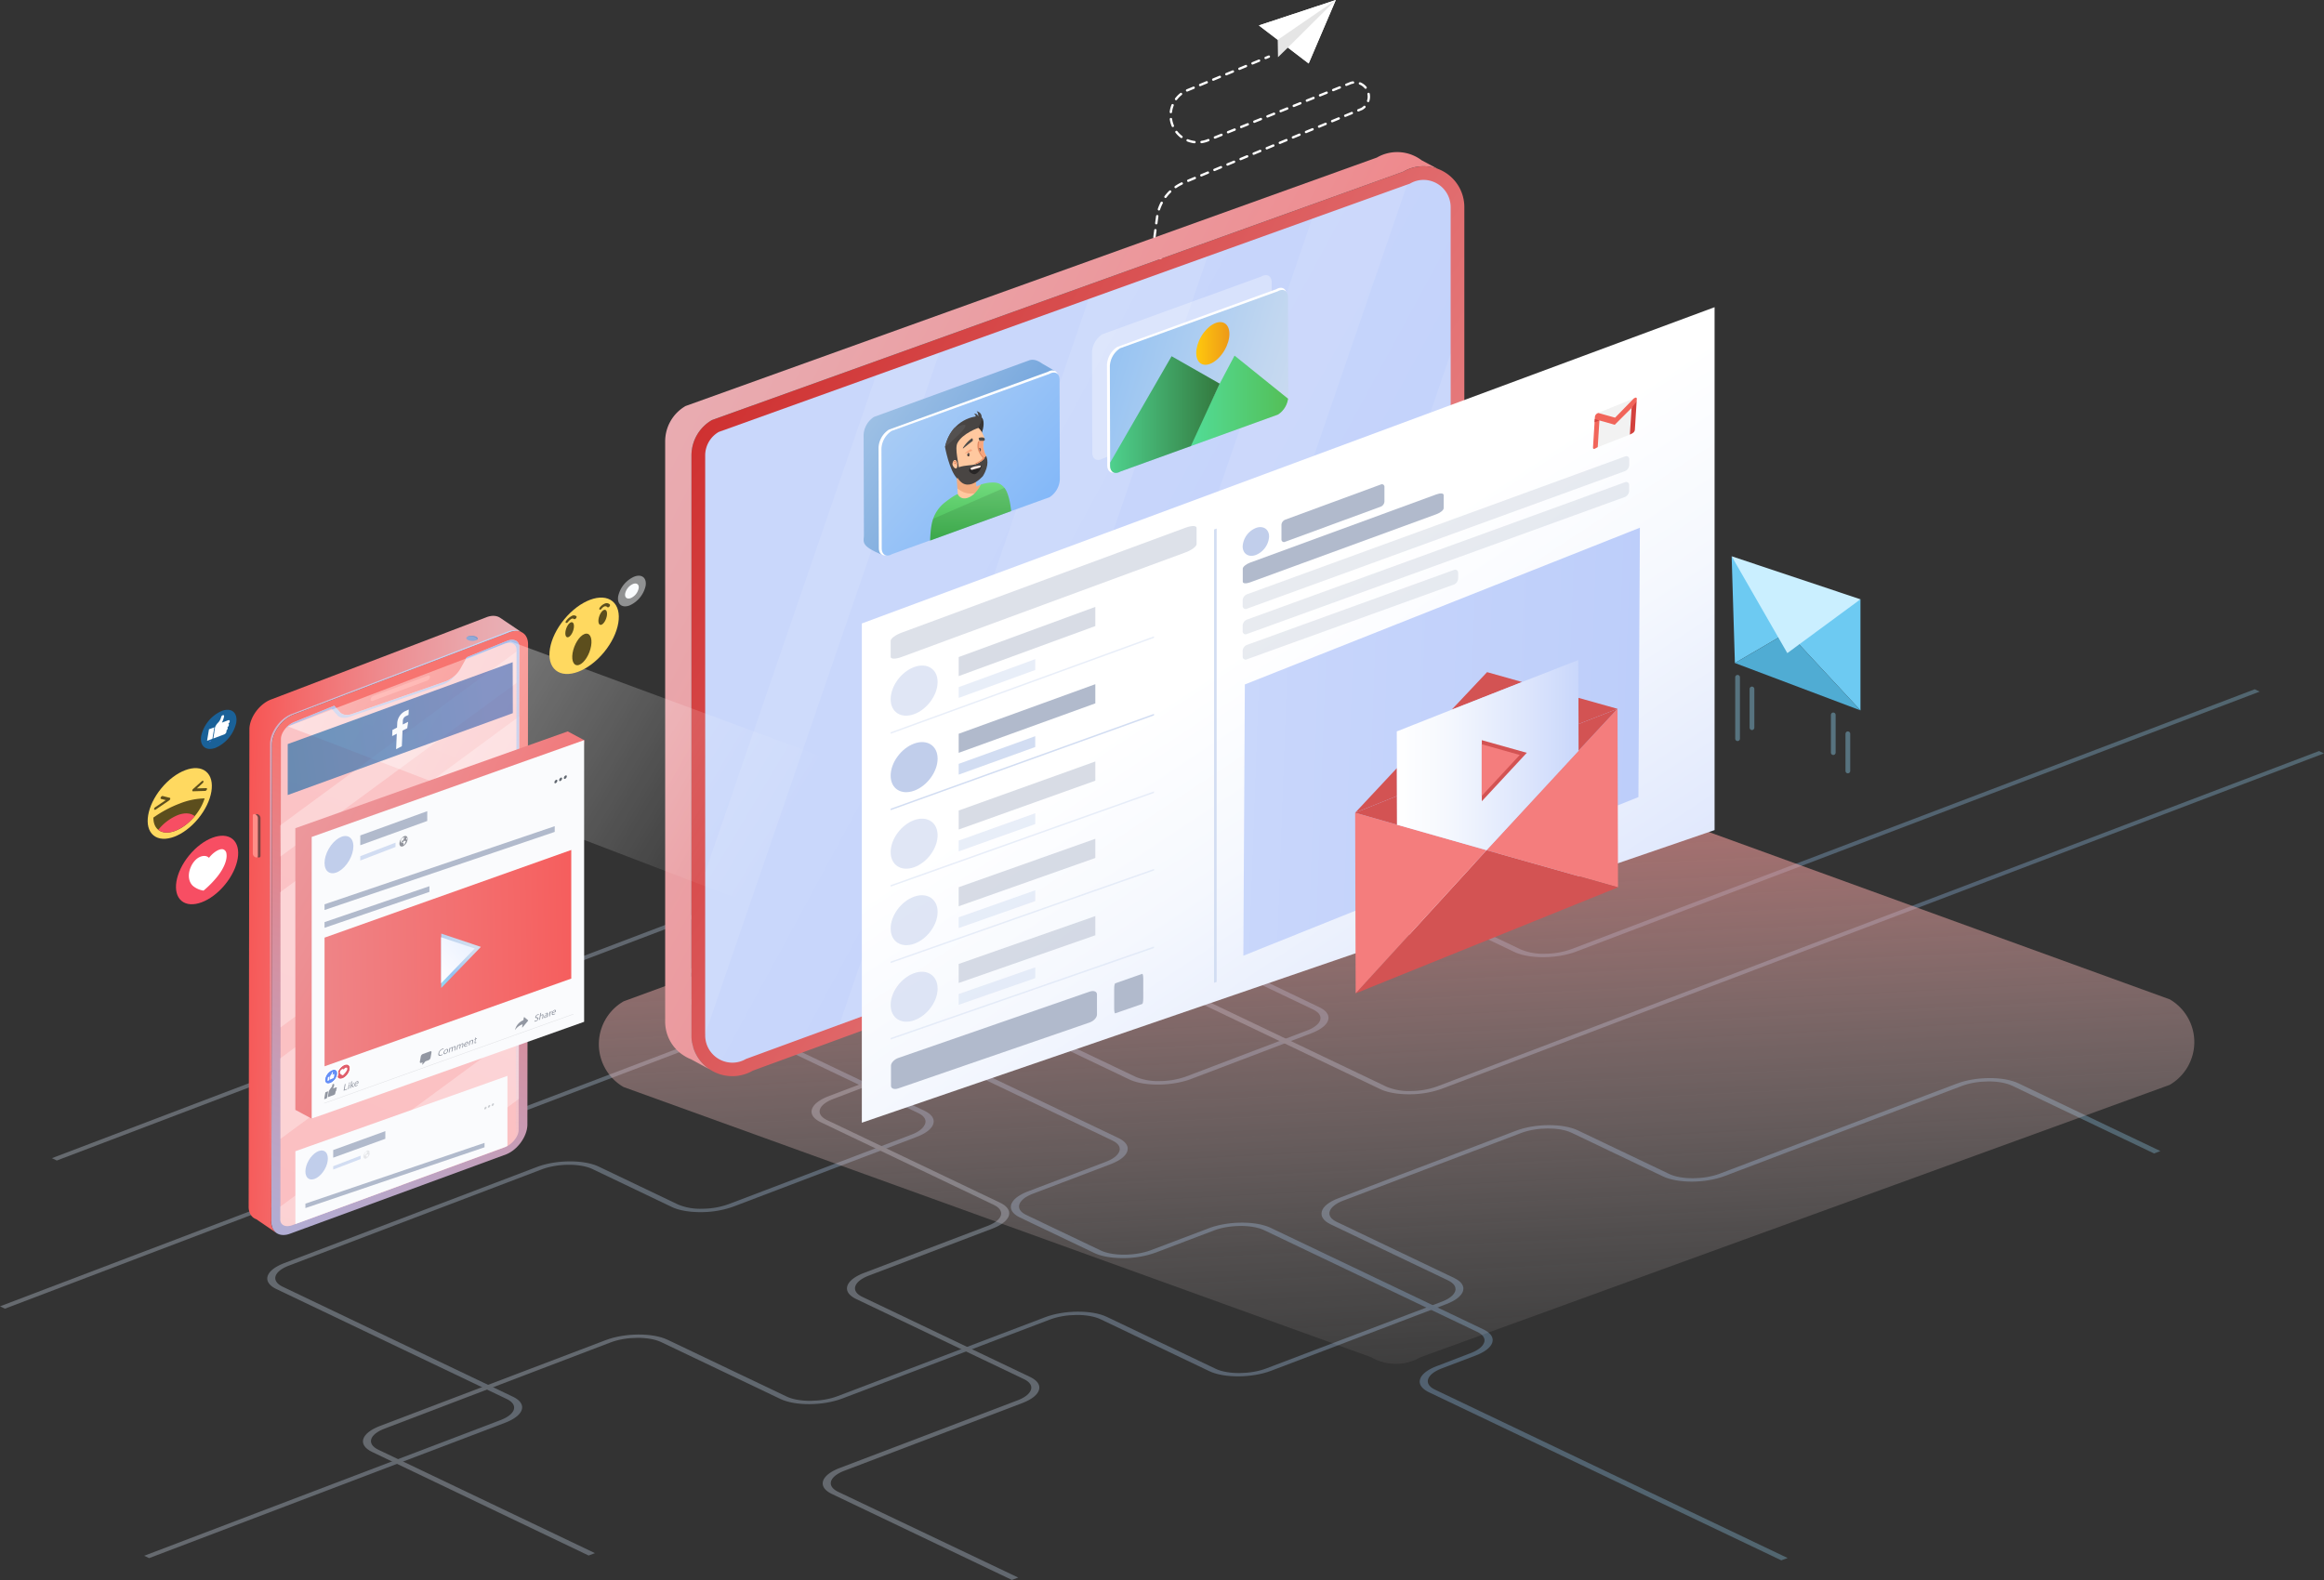 <svg xmlns="http://www.w3.org/2000/svg" xmlns:xlink="http://www.w3.org/1999/xlink" viewBox="0 0 981.39 667.45"><rect x="0" y="0" width="981.39" height="667.45" fill="#333333" stroke="none"/><defs><style>.cls-1,.cls-11,.cls-12,.cls-61{fill:none;}.cls-2{isolation:isolate;}.cls-3{opacity:0.32;}.cls-4{fill:url(#linear-gradient);}.cls-5{fill:url(#linear-gradient-2);}.cls-6{fill:url(#linear-gradient-3);}.cls-7{fill:url(#linear-gradient-4);}.cls-8{fill:url(#linear-gradient-5);}.cls-31,.cls-86,.cls-9{fill:#fff;}.cls-10{fill:#e5e5e5;}.cls-11,.cls-12{stroke:#fff;}.cls-11,.cls-12,.cls-61{stroke-linecap:round;stroke-linejoin:round;}.cls-12{stroke-dasharray:2.99 2.99;}.cls-13{fill:url(#linear-gradient-6);}.cls-14{fill:url(#linear-gradient-7);}.cls-15{fill:url(#Degradado_sin_nombre_34);}.cls-16{fill:url(#linear-gradient-8);}.cls-17{fill:url(#linear-gradient-9);}.cls-18,.cls-92{opacity:0.1;}.cls-19{fill:url(#linear-gradient-10);}.cls-20{fill:url(#linear-gradient-11);}.cls-21{fill:url(#linear-gradient-12);}.cls-22{fill:url(#linear-gradient-13);}.cls-23{mix-blend-mode:screen;fill:url(#Degradado_sin_nombre_39);}.cls-24{fill:url(#Degradado_sin_nombre_2);}.cls-25{fill:#ff8e88;}.cls-26{fill:#784545;}.cls-27,.cls-31,.cls-55,.cls-72{opacity:0.3;}.cls-27,.cls-28,.cls-32{mix-blend-mode:overlay;}.cls-28{fill:url(#Degradado_sin_nombre_38);}.cls-29{fill:#90a9d6;}.cls-30{fill:#7b97c9;}.cls-32{opacity:0.53;fill:url(#linear-gradient-14);}.cls-33{opacity:0.64;}.cls-34{fill:url(#linear-gradient-15);}.cls-35{fill:url(#linear-gradient-16);}.cls-36,.cls-56{fill:#fafbfd;}.cls-37{fill:#90939b;fill-rule:evenodd;}.cls-38{fill:#9297a2;}.cls-39{fill:#dcdde0;}.cls-40{fill:#e05e6b;}.cls-41{fill:#658ff7;}.cls-42{fill:#c1ceeb;}.cls-43{fill:#606770;}.cls-44,.cls-71,.cls-72{fill:#b1bacc;}.cls-45{fill:#d2ddf2;}.cls-46{fill:url(#linear-gradient-17);}.cls-47{fill:url(#linear-gradient-18);}.cls-48{fill:url(#linear-gradient-19);}.cls-49{fill:#f74e63;}.cls-50{fill:#ffd960;}.cls-51{fill:#5c4e1d;}.cls-52{fill:#1a6198;}.cls-53{fill:#4779e1;}.cls-54,.cls-81{opacity:0.2;}.cls-56{opacity:0.47;}.cls-57{fill:#6dcaf2;}.cls-58{fill:#50acd3;}.cls-59{fill:#caefff;}.cls-60{opacity:0.4;}.cls-61{stroke:#8bd1ef;stroke-width:2px;}.cls-62{fill:url(#linear-gradient-20);}.cls-63{fill:url(#linear-gradient-21);}.cls-64{fill:url(#linear-gradient-22);}.cls-65{clip-path:url(#clip-path);}.cls-66{fill:url(#linear-gradient-23);}.cls-67{fill:url(#linear-gradient-24);}.cls-68{fill:url(#linear-gradient-25);}.cls-69{fill:url(#linear-gradient-26);}.cls-70,.cls-86{opacity:0.5;}.cls-71{opacity:0.43;}.cls-73{fill:url(#Degradado_sin_nombre_34-2);}.cls-74{fill:#f2f2f2;}.cls-75{fill:#f1655a;}.cls-76{fill:#d3413d;}.cls-77{fill:#d35353;}.cls-78{fill:#f47d7d;}.cls-79{fill:url(#linear-gradient-27);}.cls-80{fill:#ffc89f;}.cls-81{mix-blend-mode:multiply;fill:url(#linear-gradient-28);}.cls-82{fill:#383534;}.cls-83{fill:#f7a57c;}.cls-84{fill:#5b392c;opacity:0.8;}.cls-85{fill:#282626;}.cls-87{fill:#494543;}.cls-88{fill:#e28861;}.cls-89{fill:#545150;}.cls-90{fill:#ffe8e1;}.cls-91{fill:url(#linear-gradient-29);}.cls-92{fill:#000101;}.cls-93{fill:#4f4d4b;}</style><linearGradient id="linear-gradient" x1="-4500.51" y1="304.23" x2="-3925.41" y2="304.23" gradientTransform="matrix(-0.95, -0.17, -0.16, 1.06, -3580.45, -556.71)" gradientUnits="userSpaceOnUse"><stop offset="0" stop-color="#94d4f2"/><stop offset="0.24" stop-color="#94c2f2"/><stop offset="0.73" stop-color="#c0d6f0"/><stop offset="1" stop-color="#d2deef"/></linearGradient><linearGradient id="linear-gradient-2" x1="-4774.26" y1="358.69" x2="-4012.96" y2="358.69" xlink:href="#linear-gradient"/><linearGradient id="linear-gradient-3" x1="-4787.9" y1="216.29" x2="-3859.89" y2="216.29" xlink:href="#linear-gradient"/><linearGradient id="linear-gradient-4" x1="-4638.61" y1="355.76" x2="-3846.87" y2="355.76" xlink:href="#linear-gradient"/><linearGradient id="linear-gradient-5" x1="-4819.78" y1="275" x2="-4186.48" y2="275" xlink:href="#linear-gradient"/><linearGradient id="linear-gradient-6" x1="578.83" y1="222.63" x2="598.78" y2="620.59" gradientUnits="userSpaceOnUse"><stop offset="0" stop-color="#f75554"/><stop offset="0.1" stop-color="#f86b6a" stop-opacity="0.87"/><stop offset="0.35" stop-color="#fa9f9e" stop-opacity="0.56"/><stop offset="0.58" stop-color="#fcc8c8" stop-opacity="0.32"/><stop offset="0.76" stop-color="#fee6e6" stop-opacity="0.15"/><stop offset="0.91" stop-color="#fff8f8" stop-opacity="0.04"/><stop offset="1" stop-color="#fff" stop-opacity="0"/></linearGradient><linearGradient id="linear-gradient-7" x1="172.6" y1="79.49" x2="820.86" y2="499.12" gradientUnits="userSpaceOnUse"><stop offset="0" stop-color="#bf0000"/><stop offset="0.21" stop-color="#cf3232"/><stop offset="0.48" stop-color="#e16c6e"/><stop offset="0.71" stop-color="#ef9699"/><stop offset="0.89" stop-color="#f7b0b3"/><stop offset="1" stop-color="#fababd"/></linearGradient><linearGradient id="Degradado_sin_nombre_34" x1="405" y1="235.28" x2="726.8" y2="409.23" gradientUnits="userSpaceOnUse"><stop offset="0" stop-color="#c9d7fb"/><stop offset="0.14" stop-color="#c7d5fb"/><stop offset="1" stop-color="#bdcefa"/></linearGradient><linearGradient id="linear-gradient-8" x1="716.41" y1="399.97" x2="235.16" y2="146.3" gradientUnits="userSpaceOnUse"><stop offset="0" stop-color="#f75554"/><stop offset="0.16" stop-color="#f46868"/><stop offset="0.53" stop-color="#ed8f93"/><stop offset="0.83" stop-color="#e9a8ad"/><stop offset="1" stop-color="#e8b1b7"/></linearGradient><linearGradient id="linear-gradient-9" x1="604.47" y1="612.34" x2="123.22" y2="358.67" xlink:href="#linear-gradient-8"/><linearGradient id="linear-gradient-10" x1="189.44" y1="338" x2="100.76" y2="581.42" gradientUnits="userSpaceOnUse"><stop offset="0" stop-color="#f77470"/><stop offset="0.27" stop-color="#da8c99"/><stop offset="0.6" stop-color="#bca4c4"/><stop offset="0.85" stop-color="#aab3de"/><stop offset="1" stop-color="#a3b9e8"/></linearGradient><linearGradient id="linear-gradient-11" x1="143.64" y1="180.14" x2="143.82" y2="180.14" gradientTransform="translate(83.08 81.78) rotate(2.07)" xlink:href="#linear-gradient-8"/><linearGradient id="linear-gradient-12" x1="30.37" y1="305.59" x2="143.63" y2="305.59" gradientTransform="translate(83.08 81.78) rotate(2.07)" xlink:href="#linear-gradient-8"/><linearGradient id="linear-gradient-13" x1="50.83" y1="438.07" x2="50.85" y2="438.07" gradientTransform="translate(83.08 81.78) rotate(2.07)" xlink:href="#linear-gradient-8"/><linearGradient id="Degradado_sin_nombre_39" x1="116.97" y1="136.63" x2="16.72" y2="411.29" gradientTransform="translate(83.08 81.78) rotate(2.07)" gradientUnits="userSpaceOnUse"><stop offset="0" stop-color="#bedaff"/><stop offset="1" stop-color="#cae1ff" stop-opacity="0"/></linearGradient><linearGradient id="Degradado_sin_nombre_2" x1="222.97" y1="251.2" x2="55.48" y2="694.82" gradientUnits="userSpaceOnUse"><stop offset="0" stop-color="#fbc7c9"/><stop offset="0.19" stop-color="#fbc4c6"/><stop offset="1" stop-color="#fababd"/></linearGradient><linearGradient id="Degradado_sin_nombre_38" x1="97.71" y1="183.53" x2="97.71" y2="412.78" gradientTransform="translate(83.08 81.78) rotate(2.07)" gradientUnits="userSpaceOnUse"><stop offset="0" stop-color="#a9bdea"/><stop offset="1" stop-color="#b8c9ee" stop-opacity="0"/></linearGradient><linearGradient id="linear-gradient-14" x1="1061.9" y1="270.16" x2="864.26" y2="161.67" gradientTransform="translate(-725.5 52.53) rotate(2.07)" gradientUnits="userSpaceOnUse"><stop offset="0" stop-color="#fff" stop-opacity="0"/><stop offset="1" stop-color="#fff"/></linearGradient><linearGradient id="linear-gradient-15" x1="-1.26" y1="239.62" x2="132.67" y2="215.87" gradientTransform="translate(83.08 81.78) rotate(2.07)" gradientUnits="userSpaceOnUse"><stop offset="0" stop-color="#006da2"/><stop offset="1" stop-color="#4267b2"/></linearGradient><linearGradient id="linear-gradient-16" x1="279.94" y1="443.24" x2="31.09" y2="304.49" xlink:href="#linear-gradient-8"/><linearGradient id="linear-gradient-17" x1="264.47" y1="403.21" x2="-37.31" y2="409.09" xlink:href="#linear-gradient-8"/><linearGradient id="linear-gradient-18" x1="195.79" y1="405.8" x2="210.25" y2="393.58" gradientTransform="translate(-13.22 3.2)" xlink:href="#linear-gradient"/><linearGradient id="linear-gradient-19" x1="196.3" y1="405.09" x2="208.55" y2="394.74" gradientTransform="translate(-13.22 3.2)" gradientUnits="userSpaceOnUse"><stop offset="0" stop-color="#fcfcff"/><stop offset="1" stop-color="#edf3ff"/></linearGradient><linearGradient id="linear-gradient-20" x1="429.24" y1="209.53" x2="277.61" y2="107.99" gradientUnits="userSpaceOnUse"><stop offset="0" stop-color="#6a9fdb"/><stop offset="0.22" stop-color="#89b3e1"/><stop offset="0.57" stop-color="#b4cfe9"/><stop offset="0.84" stop-color="#cee0ee"/><stop offset="1" stop-color="#d8e6f0"/></linearGradient><linearGradient id="linear-gradient-21" x1="451.38" y1="232.58" x2="287.03" y2="87.8" gradientUnits="userSpaceOnUse"><stop offset="0" stop-color="#78b2fa"/><stop offset="0.14" stop-color="#89bbf8"/><stop offset="0.52" stop-color="#b4d2f4"/><stop offset="0.82" stop-color="#cee1f1"/><stop offset="1" stop-color="#d8e6f0"/></linearGradient><linearGradient id="linear-gradient-22" x1="436.12" y1="139.76" x2="561.05" y2="177.74" gradientTransform="matrix(1, 0, 0, 1, 0, 0)" xlink:href="#linear-gradient"/><clipPath id="clip-path"><path class="cls-1" d="M473,147.1a9.53,9.53,0,0,0-4.32,7.47l.12,42.11c0,2.74,2,3.85,4.35,2.47l66.55-24.05a9.49,9.49,0,0,0,4.31-7.47l-.12-42.11c0-2.74-2-3.84-4.34-2.47Z"/></clipPath><linearGradient id="linear-gradient-23" x1="502.25" y1="169.41" x2="549.1" y2="169.41" gradientUnits="userSpaceOnUse"><stop offset="0" stop-color="#52dd98"/><stop offset="1" stop-color="#54bb4f"/></linearGradient><linearGradient id="linear-gradient-24" x1="505.16" y1="145.07" x2="519.18" y2="145.07" gradientTransform="translate(380.26 -370.64) rotate(59.84)" gradientUnits="userSpaceOnUse"><stop offset="0" stop-color="#ffc80d"/><stop offset="1" stop-color="#ed9918"/></linearGradient><linearGradient id="linear-gradient-25" x1="462.57" y1="178.33" x2="527.13" y2="178.33" gradientUnits="userSpaceOnUse"><stop offset="0" stop-color="#52dd98"/><stop offset="1" stop-color="#2c6129"/></linearGradient><linearGradient id="linear-gradient-26" x1="675.78" y1="501.13" x2="524.89" y2="273.1" gradientUnits="userSpaceOnUse"><stop offset="0" stop-color="#c9d7fb"/><stop offset="0.26" stop-color="#dbe4fc"/><stop offset="0.72" stop-color="#f5f8fe"/><stop offset="1" stop-color="#fff"/></linearGradient><linearGradient id="Degradado_sin_nombre_34-2" x1="449.81" y1="212.32" x2="617.62" y2="212.32" gradientTransform="translate(83.08 81.78) rotate(2.07)" xlink:href="#Degradado_sin_nombre_34"/><linearGradient id="linear-gradient-27" x1="-2975.63" y1="318.93" x2="-2898.86" y2="318.93" gradientTransform="matrix(-1, 0, 0, 1, -2309.02, 0)" xlink:href="#linear-gradient-26"/><linearGradient id="linear-gradient-28" x1="-448.17" y1="-401.37" x2="-446.38" y2="-418.14" gradientTransform="matrix(-0.87, 0.5, 0, 1.15, 21.69, 899.41)" gradientUnits="userSpaceOnUse"><stop offset="0" stop-color="#c63900"/><stop offset="1" stop-color="#b33700"/></linearGradient><linearGradient id="linear-gradient-29" x1="-444.41" y1="-386.04" x2="-463.99" y2="-429.29" gradientTransform="matrix(-0.87, 0.5, 0, 1.15, 21.69, 899.41)" gradientUnits="userSpaceOnUse"><stop offset="0" stop-color="#39b54a"/><stop offset="1" stop-color="#aaffb1"/></linearGradient></defs><title>Asset 13</title><g class="cls-2"><g id="Layer_2" data-name="Layer 2"><g id="Layer_1-2" data-name="Layer 1"><g class="cls-3"><path class="cls-4" d="M677.13,274.41l-2.07-1L581.51,309c-8.12,3.09-9.61,8-3.33,11l25.42,12.13c2.48,1.18,3.56,2.78,3,4.49s-2.56,3.32-5.76,4.54l-121.8,46.32a33.16,33.16,0,0,1-11.24,1.93,23.88,23.88,0,0,1-10.12-1.8l-37.14-17.72c-3-1.45-7.42-2.23-12.37-2.2a40.39,40.39,0,0,0-13.74,2.36l-105.71,40.2c-8.12,3.09-9.61,8-3.33,11l102.3,48.84c2.48,1.18,3.56,2.77,3,4.48S388.21,478,385,479.2l-77.32,29.4a33,33,0,0,1-11.25,1.93,24.08,24.08,0,0,1-10.12-1.79l-33.47-16c-6.28-3-18-2.93-26.11.16L120.08,533.48c-8.12,3.09-9.61,8-3.33,11l97.18,46.39c5.14,2.45,3.92,6.5-2.73,9L60.89,657.11l2.07,1,150.32-57.17c8.11-3.09,9.61-8,3.33-11L119.43,543.5c-5.14-2.46-3.92-6.51,2.72-9L228.81,493.9c6.64-2.52,16.22-2.58,21.36-.13l33.48,16c3,1.45,7.42,2.23,12.36,2.2a40.45,40.45,0,0,0,13.75-2.36l77.32-29.41c3.92-1.48,6.42-3.46,7.05-5.55s-.69-4-3.72-5.48L288.1,420.31c-5.13-2.45-3.91-6.5,2.73-9l105.71-40.21c6.64-2.52,16.23-2.58,21.36-.13L455,388.67c3,1.45,7.42,2.23,12.37,2.2a40.44,40.44,0,0,0,13.74-2.36L603,342.19c3.92-1.49,6.42-3.46,7-5.55s-.69-4-3.72-5.49L580.86,319c-5.14-2.46-3.92-6.51,2.72-9Z"/><path class="cls-5" d="M912.3,486.17l-59.94-28.61c-6.28-3-18-2.93-26.11.16l-100,38c-6.64,2.53-16.22,2.59-21.36.13l-38.6-18.42c-6.28-3-18-2.93-26.11.16l-75,28.51c-3.92,1.49-6.42,3.46-7,5.55s.69,4,3.72,5.48l49.58,23.67c2.48,1.19,3.56,2.78,3.05,4.49s-2.57,3.33-5.77,4.54L534.7,578c-6.64,2.53-16.22,2.59-21.36.13l-45.93-21.92c-6.28-3-18-2.93-26.11.16l-87.73,33.37c-6.64,2.52-16.23,2.58-21.36.13l-50.32-24c-6.28-3-18-2.93-26.11.16l-95.3,36.24c-8.12,3.09-9.61,8-3.33,11L248.57,657l2.68-1-91.43-43.65c-5.14-2.45-3.91-6.5,2.73-9L257.85,567c6.64-2.53,16.23-2.59,21.36-.13l50.32,24c6.28,3,18,2.92,26.11-.16l87.73-33.37c6.64-2.53,16.23-2.59,21.37-.13l45.92,21.92c6.28,3,18,2.93,26.11-.16l74-28.15c3.92-1.49,6.42-3.46,7.05-5.55s-.69-4-3.72-5.48l-49.58-23.68c-2.48-1.18-3.56-2.77-3-4.48s2.56-3.33,5.76-4.55l75-28.5c6.64-2.53,16.22-2.59,21.36-.14l38.6,18.43c6.29,3,18,2.93,26.11-.16l100-38c6.64-2.53,16.22-2.59,21.36-.13l59.94,28.61Z"/><path class="cls-6" d="M954.22,292.12l-2.07-1L663.52,400.91a33.12,33.12,0,0,1-11.24,1.92A24.08,24.08,0,0,1,642.16,401L608,384.71c-6.28-3-18-2.93-26.11.16L532.9,403.48c-8.11,3.09-9.61,8-3.32,11l24.87,11.87c5.13,2.45,3.91,6.5-2.73,9l-50.83,19.33a33.12,33.12,0,0,1-11.24,1.93,24.23,24.23,0,0,1-10.12-1.8L328,382.53c-3-1.44-7.42-2.22-12.37-2.19a40.44,40.44,0,0,0-13.74,2.35L21.92,489.17l2.07,1,280-106.48a32.94,32.94,0,0,1,11.25-1.92,24.12,24.12,0,0,1,10.12,1.79L476.85,455.9c6.28,3,18,2.92,26.11-.16l50.83-19.33c8.12-3.09,9.61-8,3.33-11L532.25,413.5c-5.14-2.46-3.92-6.51,2.73-9l48.93-18.61c6.64-2.53,16.23-2.59,21.36-.14l34.21,16.33c6.28,3,18,2.93,26.11-.16Z"/><path class="cls-7" d="M754.89,658.06,606.08,587c-2.48-1.18-3.56-2.78-3-4.49s2.56-3.32,5.77-4.54l14.27-5.43c3.92-1.49,6.43-3.46,7.06-5.55s-.7-4-3.73-5.49l-89.85-42.89c-6.28-3-18-2.93-26.11.16L486.11,528c-6.64,2.53-16.22,2.59-21.36.13l-31.28-14.93c-2.48-1.18-3.56-2.77-3-4.49s2.56-3.32,5.76-4.54L469,491.72c3.92-1.49,6.43-3.46,7.06-5.55s-.69-4-3.73-5.49l-115.21-55c-3-1.44-7.42-2.23-12.36-2.19a40.46,40.46,0,0,0-13.75,2.35L0,551.75l2.07,1L333.12,426.83a33.22,33.22,0,0,1,11.25-1.93,24.23,24.23,0,0,1,10.12,1.8l115.21,55c2.48,1.18,3.56,2.78,3,4.49s-2.56,3.32-5.77,4.54l-32.85,12.49c-3.91,1.49-6.42,3.47-7.05,5.56h0c-.63,2.09.69,4,3.72,5.48l31.28,14.93c3,1.45,7.43,2.23,12.37,2.2A40.35,40.35,0,0,0,488.18,529l24.34-9.25c6.64-2.53,16.22-2.59,21.36-.13l89.86,42.89c2.48,1.19,3.56,2.78,3,4.49s-2.56,3.32-5.77,4.54L606.74,577c-3.92,1.49-6.43,3.46-7.06,5.55s.69,4,3.72,5.49l148.82,71Z"/><path class="cls-8" d="M981.39,318.21l-2.07-1L606.87,458.88a32.88,32.88,0,0,1-11.24,1.92A24.08,24.08,0,0,1,585.51,459l-88.39-42.2c-3-1.45-7.43-2.23-12.37-2.2A40.45,40.45,0,0,0,471,417L349.92,463c-8.12,3.09-9.61,8-3.33,11l73,34.86c5.14,2.45,3.92,6.5-2.72,9l-52,19.78c-3.92,1.49-6.42,3.46-7.05,5.55h0c-.63,2.09.69,4,3.72,5.48l70.82,33.81c2.47,1.19,3.55,2.78,3,4.49s-2.56,3.33-5.77,4.54l-74.95,28.51c-8.12,3.09-9.62,8-3.33,11l76,36.3,2.68-1L354,630.13c-5.13-2.45-3.91-6.5,2.73-9l74.95-28.51c3.92-1.49,6.43-3.46,7.06-5.55s-.7-4-3.73-5.48l-70.82-33.81c-2.47-1.19-3.55-2.78-3-4.49s2.57-3.32,5.77-4.54l52-19.78c8.12-3.09,9.61-8,3.33-11l-73-34.86c-5.13-2.45-3.91-6.5,2.73-9L473.07,418A33.22,33.22,0,0,1,484.32,416a24.23,24.23,0,0,1,10.12,1.8L582.83,460c3,1.44,7.43,2.22,12.37,2.19a40.4,40.4,0,0,0,13.74-2.35Z"/></g><polygon class="cls-9" points="564.08 0 531.61 10.74 552.63 26.82 564.08 0"/><polygon class="cls-9" points="531.61 10.74 552.63 26.82 564.08 0 531.61 10.74"/><polygon class="cls-10" points="539.56 16.82 564.08 0 543.85 20.1 539.68 24.16 539.56 16.82"/><line class="cls-11" x1="535.83" y1="23.91" x2="534.44" y2="24.48"/><path class="cls-12" d="M531.68,25.62l-30.22,12.5a11.41,11.41,0,0,0,8.61,21.14L570.56,35a6,6,0,0,1,4.5,11L499.94,77.1a18.6,18.6,0,0,0-11.33,14.75l-1,7.56a13.75,13.75,0,0,0,5.18,12.65l81.69,30.58a16.37,16.37,0,0,0,16.32,2.21l6.93-2.86"/><line class="cls-11" x1="599.11" y1="141.41" x2="600.5" y2="140.84"/><path class="cls-13" d="M599.92,573.23l316.27-115a20.89,20.89,0,0,0,.07-36.13L599.93,307.24a20.91,20.91,0,0,0-20.92-.07L263.38,422.92a20.89,20.89,0,0,0-.05,36.21L579,573.24A20.89,20.89,0,0,0,599.92,573.23Z"/><path class="cls-14" d="M292,437.36v-245a17.25,17.25,0,0,1,8.62-14.93L592.52,72.54a17.23,17.23,0,0,1,25.85,14.92V330.3a17.23,17.23,0,0,1-8.62,14.93l-291.89,107A17.24,17.24,0,0,1,292,437.36Z"/><path class="cls-15" d="M309.27,448.84a11.51,11.51,0,0,1-11.48-11.48v-245a11.48,11.48,0,0,1,5.72-9.92L595.41,77.55a11.23,11.23,0,0,1,5.7-1.57,11.51,11.51,0,0,1,11.48,11.48V330.3a11.49,11.49,0,0,1-5.73,9.92L315,447.28A11.35,11.35,0,0,1,309.27,448.84Z"/><path class="cls-16" d="M292,437.36v-245a17.25,17.25,0,0,1,8.62-14.93L592.52,72.54a17,17,0,0,1,14.73-1.17h0l-6.91-3.67a17.13,17.13,0,0,0-18.94-1.14L289.51,171.49a17.23,17.23,0,0,0-8.62,14.92v245a17,17,0,0,0,7.1,13.92v0l.17.1a17.87,17.87,0,0,0,3.7,2l7.72,4.18A17,17,0,0,1,292,437.36Z"/><path class="cls-17" d="M302.78,453.33l.07,0h0Z"/><g class="cls-18"><polygon class="cls-9" points="509.94 108.28 404.77 414.36 404.75 414.36 354.44 432.8 459.74 126.31 509.94 108.28"/><polygon class="cls-9" points="396.67 149 297.77 436.82 297.77 368.57 369.91 158.62 396.67 149"/><polygon class="cls-9" points="612.59 149.3 612.59 217.61 565.22 355.51 565.19 355.51 538.37 365.35 612.59 149.3"/><polygon class="cls-9" points="594.23 77.97 489.33 383.32 449.06 398.11 554.07 92.42 554.09 92.42 594.23 77.97"/></g><path class="cls-19" d="M114.58,515.68l.29-201.5c.17-4.85,4.15-10.34,8.88-12.27l91-34.75c4.73-1.93,8.42.43,8.25,5.28l-.29,202.84c-.18,4.84-4.15,10.33-8.89,12.26l-91,33.42C118.1,522.89,114.4,520.53,114.58,515.68Z"/><path class="cls-20" d="M220.28,267h0l-.17-.08Z"/><path class="cls-21" d="M116.7,520.74a5.66,5.66,0,0,1-2.12-5.06l.29-201.5c.17-4.85,4.15-10.34,8.88-12.27l91-34.75a6.8,6.8,0,0,1,5.37-.22l-8.92-6c-1.5-1-3.63-1.13-6-.15l-91,34.76c-4.73,1.93-8.7,7.42-8.88,12.26L105,509.35c-.1,2.9,1.19,4.9,3.25,5.63h0Z"/><path class="cls-22" d="M118,521.39h0Z"/><path class="cls-23" d="M118.05,521.4Zm95.88-254.48-91,34.75c-4.73,1.93-8.71,7.42-8.88,12.27l-.29,201.5a5.85,5.85,0,0,0,1.65,4.67l1.27.63a5.66,5.66,0,0,1-2.12-5.06l.29-201.5c.17-4.85,4.15-10.34,8.88-12.27l91-34.75a7.54,7.54,0,0,1,4.34-.55A7,7,0,0,0,213.93,266.92Zm6.19,0,.16.09h0Z"/><path class="cls-24" d="M219.26,273.35,219,430.16,219,464.27l0,13.14c-.1,2.68-2.63,5.84-5.64,7.08l-43.48,15.95-46.22,16.95c-2.75,1.11-5,.24-5.26-1.93a4,4,0,0,1,0-.7V504.25L118.63,312c.1-2.67,2.62-5.84,5.64-7.07l16.87-6.88,2.4,2.72c1.17,1.32,3.35,1.54,5.75.56l39.18-13.64a12.63,12.63,0,0,0,6-5.33l2.67-4.79L214,270.74C217,269.5,219.36,270.67,219.26,273.35Z"/><path class="cls-25" d="M180.55,287.4,157.47,296c-.54.22-1-.05-.94-.59h0a1.75,1.75,0,0,1,1-1.4l23.08-8.61c.54-.22,1,0,.94.6h0A1.75,1.75,0,0,1,180.55,287.4Z"/><path class="cls-26" d="M109,362.09l-.14-.07a1.76,1.76,0,0,1-1-1.45l0-16.08c0-.55.44-.81,1-.57l.14.07a1.74,1.74,0,0,1,1,1.45v16.08C110,362.07,109.51,362.33,109,362.09Z"/><path class="cls-25" d="M107.9,362.09l-.15-.07a1.76,1.76,0,0,1-1-1.45l0-16.08c0-.55.44-.81,1-.57l.14.07a1.73,1.73,0,0,1,1,1.44v16.08C108.87,362.07,108.43,362.33,107.9,362.09Z"/><g class="cls-27"><polygon class="cls-9" points="219.12 359.89 219.21 302.61 118.29 376.87 118.43 433.98 219.12 359.89"/></g><g class="cls-27"><polygon class="cls-9" points="219.12 287.69 219.21 274.38 118.29 348.64 118.43 361.78 219.12 287.69"/></g><path class="cls-28" d="M188.47,287.73l-39.18,13.64c-2.4,1-4.58.76-5.75-.56l-2.4-2.72L124.27,305a10,10,0,0,0-4,3.09,9.53,9.53,0,0,1,2.87-1.87L140,299.31l2.4,2.72c1.16,1.33,3.34,1.54,5.74.56L187.34,289a12.41,12.41,0,0,0,4.88-3.73A12,12,0,0,1,188.47,287.73Zm25.5-17-16.87,6.88-.55,1L212.84,272c3-1.23,5.39-.06,5.3,2.62l-.34,204.05a7.15,7.15,0,0,1-1.65,4,8,8,0,0,0,2.78-5.21l.33-204.06C219.36,270.67,217,269.5,214,270.73Z"/><path class="cls-29" d="M196.87,269.54c.48-1.41,4.54-1.26,4.92.18C201.31,271.13,197.25,271,196.87,269.54Z"/><path class="cls-30" d="M201,268.93a4.69,4.69,0,0,0-3.36-.12,1.53,1.53,0,0,0-.54.35,1,1,0,0,1,.21-.1,4.61,4.61,0,0,1,3.35.12c.68.33.84.79.49,1.16C201.91,270,201.87,269.35,201,268.93Z"/><polygon class="cls-31" points="219.12 406.94 219.21 372.8 118.29 447.06 118.43 481.03 219.12 406.94"/><path class="cls-31" d="M219.21,435.41l-.09,28.74-.17.12-49.14,36.17-46.22,16.95c-2.75,1.11-5,.24-5.26-1.93l0-1.45v-4.34h0L219,435.57Z"/><polygon class="cls-32" points="121.56 306.82 311.17 379.46 408.71 342.38 215.66 270.93 121.56 306.82"/><g class="cls-33"><path class="cls-34" d="M216.56,301.22,121.5,335.8l0-21.52,95-34.59Z"/></g><polygon class="cls-35" points="239.76 427.89 131.62 472.47 124.72 468.78 124.72 349.81 239.76 308.92 246.67 312.61 239.76 427.89"/><polygon class="cls-36" points="246.67 431.58 131.62 472.47 131.62 353.5 246.67 312.61 246.67 431.58"/><path class="cls-37" d="M169.26,355.15a.8.8,0,0,0,.07.59.24.24,0,0,0,.31.07.08.08,0,0,0,.1,0,.21.21,0,0,0,.1-.05,0,0,0,0,0,0,0s0,.05.06.07.06.05.15,0h.09a.34.34,0,0,0,0,.11c0,.24.11.15.28.26a.91.91,0,0,1,0,.7c0,.13.19-.07.42-.39s.25-.63.39-.84.2-.38.12-.44-.3,0-.44-.09-.37.09-.49.3-.14.18-.19.26h-.07s-.24.15-.14,0,0-.1-.09-.07h0c.08-.13,0-.13-.1-.13s-.05.07-.13.13-.13,0-.1-.19,0-.26.13-.3.11-.12.23-.15.15-.09.13.05,0,.26,0,.26.13-.23.12-.31.15-.29.21-.41.12-.42.23-.5.33-.33.2-.42-.27.06-.36.21-.21.33-.24.16.11-.42,0-.39a1.85,1.85,0,0,0-.53.43,2.64,2.64,0,0,0-.45.72c-.1.18,0,.24,0,.34m2.36-.7c.09.08.17.06.2.24s.05.35.05.35a3.15,3.15,0,0,0,.07-.69c0-.2-.1-.73-.23-.47s-.18.49-.09.57m-1.23-1.11c1-.55,1.72-.1,1.72,1a3.8,3.8,0,0,1-1.72,3c-.95.55-1.72.1-1.72-1a3.8,3.8,0,0,1,1.72-3"/><path class="cls-38" d="M145.6,457.93l.34-.12-.44,2.46,1.12-.41-.05.3-1.47.53Z"/><path class="cls-38" d="M147.77,457.35a.41.41,0,0,1-.26.3c-.12,0-.19,0-.16-.15a.44.44,0,0,1,.25-.3C147.73,457.15,147.8,457.22,147.77,457.35Zm-.83,2.68.35-2,.34-.12-.35,2Z"/><path class="cls-38" d="M148.38,458.5h0l.21-.29.68-.88.41-.15-.88,1.08.63.86-.42.15-.48-.71-.22.27-.13.74-.34.13.52-2.91.34-.13Z"/><path class="cls-38" d="M150,458c-.08.48.18.58.53.45a2.22,2.22,0,0,0,.54-.29v.24a2.48,2.48,0,0,1-.65.35c-.58.21-.86-.07-.75-.67a1.83,1.83,0,0,1,1.08-1.39c.61-.22.68.29.61.65a1.27,1.27,0,0,1,0,.18Zm1.06-.63c0-.23,0-.55-.38-.41a1.17,1.17,0,0,0-.63.78Z"/><path class="cls-38" d="M186.91,445.48a2.59,2.59,0,0,1-.72.38c-.75.27-1.22,0-1.06-.92a2.63,2.63,0,0,1,1.64-1.95,1.35,1.35,0,0,1,.6-.11l-.13.32a1.05,1.05,0,0,0-.51.08,2,2,0,0,0-1.24,1.51c-.12.68.18,1,.82.75a2.29,2.29,0,0,0,.58-.32Z"/><path class="cls-38" d="M189.2,443.79a1.89,1.89,0,0,1-1.14,1.4c-.51.18-.83-.07-.72-.7a1.85,1.85,0,0,1,1.13-1.39C189,442.9,189.3,443.18,189.2,443.79Zm-1.51.57c-.08.43.1.67.44.55a1.3,1.3,0,0,0,.71-1c.06-.33,0-.7-.43-.56A1.29,1.29,0,0,0,187.69,444.36Z"/><path class="cls-38" d="M189.7,443.2a4.29,4.29,0,0,0,.08-.53l.31-.11,0,.31h0a1.27,1.27,0,0,1,.66-.58c.26-.1.42,0,.46.2h0a1.6,1.6,0,0,1,.26-.34,1.21,1.21,0,0,1,.44-.29c.25-.09.59-.05.47.64l-.21,1.16-.33.13.2-1.13c.06-.38,0-.56-.31-.46a.94.94,0,0,0-.46.48.53.53,0,0,0-.06.19l-.22,1.22-.34.12.22-1.18c.05-.32,0-.5-.3-.41a1,1,0,0,0-.49.52.64.64,0,0,0-.06.18l-.22,1.2-.33.12Z"/><path class="cls-38" d="M193,442a4.29,4.29,0,0,0,.08-.53l.3-.11,0,.31h0a1.27,1.27,0,0,1,.66-.58c.25-.1.42,0,.46.2h0a1.9,1.9,0,0,1,.26-.34,1.21,1.21,0,0,1,.44-.29c.25-.09.59-.05.47.64l-.21,1.17-.34.12.2-1.13c.07-.38,0-.56-.3-.46a.94.94,0,0,0-.46.48.53.53,0,0,0-.06.19l-.22,1.22-.34.13.21-1.19c.06-.32,0-.5-.29-.41a1,1,0,0,0-.5.52,1.05,1.05,0,0,0-.05.19l-.22,1.19-.33.12Z"/><path class="cls-38" d="M196.32,441.29c-.08.48.18.58.53.45a1.92,1.92,0,0,0,.54-.29v.24a2.48,2.48,0,0,1-.65.35c-.58.21-.86-.07-.75-.66a1.85,1.85,0,0,1,1.08-1.4c.62-.22.68.29.61.65a1.27,1.27,0,0,1,0,.18Zm1.06-.62c0-.24,0-.56-.38-.42a1.2,1.2,0,0,0-.63.78Z"/><path class="cls-38" d="M198.18,440.13c0-.21.06-.37.08-.53l.31-.11,0,.32h0a1.36,1.36,0,0,1,.7-.6c.26-.1.64-.08.52.6l-.22,1.18-.34.13.2-1.15c.06-.32,0-.54-.33-.42a1,1,0,0,0-.53.53,1,1,0,0,0-.05.18l-.21,1.19-.35.13Z"/><path class="cls-38" d="M201,438.09l-.1.57.49-.18,0,.27-.49.18-.19,1.07c0,.25,0,.36.19.29a1.37,1.37,0,0,0,.2-.09l0,.26a1.46,1.46,0,0,1-.31.16c-.16.06-.28.05-.35,0s-.08-.23,0-.46l.19-1.09-.29.11,0-.27.29-.11.09-.48Z"/><path class="cls-38" d="M225.78,431.09a1,1,0,0,0,.58,0,.93.93,0,0,0,.63-.67c0-.26-.06-.36-.39-.37s-.63-.14-.56-.53a1.5,1.5,0,0,1,1-1.06,1,1,0,0,1,.56-.08l-.14.33a.8.8,0,0,0-.48.05.84.84,0,0,0-.57.59c0,.26.09.33.43.34s.6.17.53.57a1.59,1.59,0,0,1-1.07,1.13,1.1,1.1,0,0,1-.64.07Z"/><path class="cls-38" d="M228.18,427.9l.35-.12-.22,1.24h0a1.59,1.59,0,0,1,.3-.34,1.2,1.2,0,0,1,.37-.23c.25-.09.63-.08.51.61l-.21,1.18-.35.12.21-1.14c.05-.32,0-.54-.34-.43a1,1,0,0,0-.52.53.55.55,0,0,0-.06.18l-.21,1.2-.35.12Z"/><path class="cls-38" d="M230.88,429.65l0-.24h0a1.4,1.4,0,0,1-.63.51c-.39.14-.53-.08-.48-.36.08-.48.54-.89,1.27-1.15v0c0-.17,0-.45-.35-.31a1.7,1.7,0,0,0-.52.33l0-.21a2.08,2.08,0,0,1,.65-.4c.58-.21.65.15.58.55l-.13.74a2.91,2.91,0,0,0-.05.46Zm.13-1c-.37.13-.81.36-.88.74s.09.29.26.23a1,1,0,0,0,.52-.5.56.56,0,0,0,0-.12Z"/><path class="cls-38" d="M232,428c0-.23.07-.43.09-.61l.3-.11,0,.38h0a1.23,1.23,0,0,1,.6-.63l.1,0-.06.34-.12,0a1,1,0,0,0-.54.63c0,.05,0,.11,0,.18l-.18,1.05-.34.13Z"/><path class="cls-38" d="M233.35,427.89c-.08.48.18.58.53.45a2.22,2.22,0,0,0,.54-.29v.24a2.48,2.48,0,0,1-.65.35c-.58.21-.86-.07-.75-.67a1.83,1.83,0,0,1,1.08-1.39c.62-.22.68.29.61.65a1.27,1.27,0,0,1,0,.18Zm1.06-.63c0-.23,0-.55-.38-.41a1.2,1.2,0,0,0-.63.78Z"/><polygon class="cls-39" points="242.18 428.41 136.91 466.06 136.91 465.89 242.18 428.24 242.18 428.41"/><path class="cls-38" d="M181.67,444.05l-3.12,1.13a1.49,1.49,0,0,0-.85,1l-.4,2.25c-.07.41.19.63.58.49l.58-.21-.15.84s0,.23.07.14a2,2,0,0,0,.29-.27l1-1.16,1.29-.47a1.45,1.45,0,0,0,.85-1l.4-2.26c.08-.41-.19-.63-.58-.49"/><path class="cls-38" d="M223,430.94l-1.55-1.3c-.05-.05-.16,0-.24.09L221,430.9a5.88,5.88,0,0,0-3.53,4.2,6.18,6.18,0,0,1,3.22-2.47l-.24,1.34c.06,0,.17,0,.25-.09l2.26-2.68c.08-.1.1-.21,0-.26"/><path class="cls-40" d="M147.51,452.36c.82-2.37-.71-3.54-2.79-2.16a5.65,5.65,0,0,0-2.1,2.72c-.82,2.37.7,3.55,2.78,2.16a5.67,5.67,0,0,0,2.11-2.72"/><path class="cls-9" d="M145.44,449.81c1.7-.69,2.79.46,2.07,2.55a5.67,5.67,0,0,1-2.11,2.72,3.68,3.68,0,0,1-.72.39c-1.69.69-2.78-.46-2.06-2.55a5.65,5.65,0,0,1,2.1-2.72,3.68,3.68,0,0,1,.72-.39m.07-.52a5.41,5.41,0,0,0-.84.46,6.68,6.68,0,0,0-2.5,3.24,2.83,2.83,0,0,0,.14,2.71,1.91,1.91,0,0,0,2.3.29,5.49,5.49,0,0,0,.85-.46,6.74,6.74,0,0,0,2.5-3.24,2.82,2.82,0,0,0-.15-2.71,1.9,1.9,0,0,0-2.3-.29"/><path class="cls-9" d="M145.93,451s-.38.09-.76.74a.47.47,0,0,0-.64-.17,1.72,1.72,0,0,0-1,1.3c-.13.95,1.29,1.3,1.29,1.3s1.69-1.62,1.82-2.57-.73-.6-.73-.6"/><path class="cls-41" d="M142,455c1.32-2.84-.55-4.28-3-2.28a5.21,5.21,0,0,0-1.35,1.74c-1.32,2.84.54,4.28,3,2.28A5.11,5.11,0,0,0,142,455"/><path class="cls-9" d="M140.24,452c1.78-.73,2.87.67,1.78,3a5.11,5.11,0,0,1-1.35,1.74,4.37,4.37,0,0,1-1.18.74c-1.78.73-2.87-.67-1.78-3a5.21,5.21,0,0,1,1.35-1.74,4.93,4.93,0,0,1,1.18-.74m.07-.51a5.38,5.38,0,0,0-1.38.86,6.18,6.18,0,0,0-1.63,2.1,3.38,3.38,0,0,0-.22,3.13,1.77,1.77,0,0,0,2.34.43,5.49,5.49,0,0,0,1.38-.85,6.12,6.12,0,0,0,1.63-2.11,3.41,3.41,0,0,0,.22-3.13,1.78,1.78,0,0,0-2.34-.43"/><path class="cls-9" d="M139.09,454.74l-.49.2a.25.25,0,0,0-.14.19l-.18,1.31c0,.07,0,.11.11.08l.49-.2a.25.25,0,0,0,.14-.18l.18-1.32c0-.07,0-.1-.11-.08"/><path class="cls-9" d="M141,454.13a.54.54,0,0,0,.19-.32c0-.23-.12-.2-.21-.16l-.68.27a2.33,2.33,0,0,0,.26-.78c0-.14,0-.36-.23-.29a.43.43,0,0,0-.23.22,1.31,1.31,0,0,1,0,.4,8.48,8.48,0,0,0-.7,1.09l0,.3h0l-.14,1c0,.09.05.14.13.1l1.17-.48h0c.29-.12.41-.27.43-.39s-.07-.13-.07-.13a.36.36,0,0,0,.15-.25c0-.16-.07-.16-.07-.16a.45.45,0,0,0,.22-.3c0-.2-.13-.14-.13-.14"/><path class="cls-38" d="M138.36,461l-.73.26a.51.51,0,0,0-.27.32l-.44,2.5c0,.13.06.2.18.15l.73-.26a.43.43,0,0,0,.26-.31l.45-2.51C138.56,461,138.48,460.91,138.36,461Z"/><path class="cls-38" d="M142.07,460.42c.06-.35-.22-.24-.22-.24a1,1,0,0,0,.36-.57c.07-.41-.2-.37-.36-.31l-1.23.45a4.37,4.37,0,0,0,.51-1.39c0-.23,0-.64-.38-.52a.77.77,0,0,0-.43.38,2.12,2.12,0,0,1-.12.7,15.21,15.21,0,0,0-1.33,1.9l-.09.52h0l-.33,1.81c0,.16.07.25.23.19l2.12-.77h0c.51-.2.74-.44.78-.67s-.11-.23-.11-.23a.63.63,0,0,0,.28-.43c.06-.29-.1-.29-.1-.29A.86.86,0,0,0,142.07,460.42Z"/><ellipse class="cls-42" cx="143.14" cy="360.97" rx="8.61" ry="4.97" transform="translate(-241.04 304.45) rotate(-60)"/><path class="cls-43" d="M235.36,329.78a1.3,1.3,0,0,1-.68,1c-.34.16-.59,0-.55-.39a1.27,1.27,0,0,1,.68-1C235.15,329.23,235.39,329.41,235.36,329.78Z"/><path class="cls-43" d="M237.36,328.86a1.33,1.33,0,0,1-.68,1c-.34.16-.59,0-.56-.39a1.29,1.29,0,0,1,.68-1C237.14,328.31,237.39,328.49,237.36,328.86Z"/><path class="cls-43" d="M239.35,327.94a1.3,1.3,0,0,1-.68,1c-.34.16-.59,0-.55-.39a1.27,1.27,0,0,1,.68-1C239.14,327.39,239.39,327.57,239.35,327.94Z"/><polygon class="cls-44" points="180.42 346.75 152.14 357 152.14 352.86 180.42 342.61 180.42 346.75"/><polygon class="cls-44" points="234.25 351.37 137.05 384.36 137.05 381.95 234.25 348.96 234.25 351.37"/><polygon class="cls-44" points="181.34 376.71 137.05 391.88 137.05 389.47 181.34 374.3 181.34 376.71"/><polygon class="cls-45" points="167.02 357.74 152.14 363.46 152.14 361.63 167.02 355.91 167.02 357.74"/><polygon class="cls-46" points="241.24 413.33 137.05 450.37 137.05 396.03 241.24 359 241.24 413.33"/><polygon class="cls-47" points="186.32 417.3 186.33 394.32 203.07 399.93 186.32 417.3"/><polygon class="cls-48" points="200.45 400.61 186.26 415.33 186.26 395.86 200.45 400.61"/><ellipse class="cls-49" cx="87.44" cy="367.48" rx="16.93" ry="9.77" transform="translate(-251.9 201.54) rotate(-50.56)"/><path class="cls-9" d="M95.63,360.6a2.09,2.09,0,0,0-1.45-1.89c-1.36-.32-3.43.92-5,2.53q-.49.52-.93,1.08a3.53,3.53,0,0,0-.66-.49c-1.16-.6-3.07-.34-4.72,1.1a9.44,9.44,0,0,0-2.32,3.31c-1.46,3.4-.8,6.34.91,7.93a9.17,9.17,0,0,0,4.49,2,42.69,42.69,0,0,0,5.78-5.86C94.29,367.15,96.08,363.29,95.63,360.6Z"/><ellipse class="cls-50" cx="75.91" cy="339.38" rx="17.46" ry="10.08" transform="translate(-234.41 182.38) rotate(-50.56)"/><path class="cls-51" d="M75.91,339.38a49.34,49.34,0,0,0-11.13,5.94c-.06,5.17,3.76,7.66,9.21,5.61S84.64,343,86.41,337.21A30.37,30.37,0,0,0,75.91,339.38Z"/><path class="cls-49" d="M82.24,344.71c-1.63-1.32-4.14-1.57-7.14-.45a20.62,20.62,0,0,0-8.26,6.23c1.64,1.32,4.14,1.57,7.15.44A20.63,20.63,0,0,0,82.24,344.71Z"/><path class="cls-51" d="M65.53,342c-.23.09-.42,0-.46-.2a1,1,0,0,1,.48-.86l4.45-3-2-.51c-.24-.07-.27-.38-.07-.72s.55-.55.78-.49l3,.76c.17.05.24.23.18.46a1.15,1.15,0,0,1-.46.63l-5.69,3.88A.7.7,0,0,1,65.53,342Z"/><path class="cls-51" d="M86.74,334.06l-.17,0-5.07.16c-.19,0-.31-.13-.29-.35a1,1,0,0,1,.36-.66L85.18,330c.29-.26.61-.29.72-.07a.87.87,0,0,1-.34.86L83.12,333l4-.12c.27,0,.38.26.23.6A1.12,1.12,0,0,1,86.74,334.06Z"/><ellipse class="cls-50" cx="246.67" cy="268.56" rx="18.87" ry="10.9" transform="translate(-117.44 288.43) rotate(-50.56)"/><path class="cls-51" d="M249.62,272.8c-.6,3.6-2.83,7.17-5,8s-3.42-1.46-2.82-5,2.83-7.17,5-8S250.22,269.2,249.62,272.8Z"/><ellipse class="cls-51" cx="240.55" cy="265.97" rx="3.34" ry="1.53" transform="translate(-90.29 404.36) rotate(-70.57)"/><ellipse class="cls-51" cx="254.52" cy="260.73" rx="3.34" ry="1.53" transform="translate(-76.03 414.03) rotate(-70.57)"/><path class="cls-51" d="M239.34,263.09a.43.43,0,0,1-.35,0c-.22-.12-.19-.5.06-.84a7.24,7.24,0,0,1,2.45-2.13,1.7,1.7,0,0,1,1.88.16c.19.15.12.55-.15.88s-.65.47-.84.31a1,1,0,0,0-1-.13,4.86,4.86,0,0,0-1.51,1.35A1.15,1.15,0,0,1,239.34,263.09Z"/><path class="cls-51" d="M256.91,256.5a.35.35,0,0,1-.42-.06h0a1.21,1.21,0,0,0-1.24-.31,2.89,2.89,0,0,0-1.22,1c-.27.33-.65.47-.84.31s-.13-.55.15-.88a4.86,4.86,0,0,1,2.19-1.68,1.87,1.87,0,0,1,2,.45c.16.19.06.6-.23.91A1.09,1.09,0,0,1,256.91,256.5Z"/><path class="cls-52" d="M99.75,305.29a15.13,15.13,0,0,1-8.69,10.56c-4.08,1.53-6.81-.72-6.1-5a15.13,15.13,0,0,1,8.69-10.56C97.73,298.74,100.46,301,99.75,305.29Z"/><path class="cls-9" d="M96.41,305.69a1.59,1.59,0,0,0,.6-.94c.08-.46-.21-.7-.65-.54l-2.64,1a10.86,10.86,0,0,0,.89-2.55c.18-1.1-1.09-.5-1.2.13A5.14,5.14,0,0,1,92,305.33a5.39,5.39,0,0,0-1.21,1.92l-.07.41,0,.24L90.5,309l0,.32-.16.94-.07.4-.2,1.26,4.65-1.74a1.62,1.62,0,0,0,.92-1.13h0a.52.52,0,0,0-.08-.44,1.67,1.67,0,0,0,.58-.92.54.54,0,0,0-.12-.49,1.61,1.61,0,0,0,.64-1A.48.48,0,0,0,96.41,305.69Z"/><polygon class="cls-9" points="88.25 308.03 90.51 307.19 89.7 312.04 87.44 312.89 88.25 308.03"/><ellipse class="cls-53" cx="88.99" cy="311.49" rx="0.39" ry="0.22" transform="matrix(0.64, -0.77, 0.77, 0.64, -208.09, 182.31)"/><path class="cls-36" d="M269.68,248.57a5.78,5.78,0,0,1-3.33,4.05c-1.57.59-2.62-.27-2.35-1.92a5.81,5.81,0,0,1,3.34-4.06C268.91,246.05,270,246.91,269.68,248.57Z"/><path class="cls-36" d="M214.28,454.42V484a10.16,10.16,0,0,1-1,.48l-43.47,15.95L124.74,517V486.24Z"/><g class="cls-54"><path class="cls-37" d="M154,487.53a.57.57,0,0,0,.06.45c0,.09.15.09.24.06a.06.06,0,0,0,.08,0l.07,0v0l0,.05s.05,0,.12,0h.07a.22.22,0,0,0,0,.09c0,.18.09.11.21.2a.65.65,0,0,1,0,.54c0,.11.15-.05.32-.3a7,7,0,0,0,.31-.66c.11-.16.15-.29.09-.33s-.23,0-.34-.08-.29.07-.38.23a2.37,2.37,0,0,1-.15.21h0s-.19.11-.12,0,0-.08-.06-.06h0c.06-.11,0-.11-.08-.11a.58.58,0,0,1-.09.1s-.11,0-.08-.14,0-.21.1-.23.08-.1.18-.13.11-.06.1,0,0,.21,0,.2.1-.17.1-.24.11-.22.16-.31.09-.33.18-.39.25-.26.15-.33-.21.05-.28.17-.16.25-.18.12.08-.33,0-.3a1.56,1.56,0,0,0-.41.33,2.18,2.18,0,0,0-.35.56c-.08.14,0,.19,0,.27Zm1.84-.55c.07.06.13,0,.16.19l0,.27a2.79,2.79,0,0,0,.05-.54c0-.15-.08-.56-.18-.36s-.14.37-.07.44Zm-1-.86c.73-.43,1.33-.08,1.33.77a3,3,0,0,1-1.33,2.31c-.74.43-1.34.09-1.34-.77a2.94,2.94,0,0,1,1.34-2.31Z"/></g><ellipse class="cls-42" cx="133.71" cy="492.06" rx="6.7" ry="3.87" transform="translate(-359.28 361.82) rotate(-60)"/><g class="cls-55"><path class="cls-43" d="M205.48,467.78a1,1,0,0,1-.53.75c-.26.12-.46,0-.43-.31a1,1,0,0,1,.53-.75C205.31,467.35,205.51,467.49,205.48,467.78Z"/><path class="cls-43" d="M207,467.06a1,1,0,0,1-.53.75c-.26.12-.45,0-.43-.31a1,1,0,0,1,.53-.74C206.87,466.64,207.06,466.77,207,467.06Z"/><path class="cls-43" d="M208.59,466.35a1,1,0,0,1-.53.74c-.27.13-.46,0-.43-.3a1,1,0,0,1,.53-.75C208.42,465.92,208.61,466.06,208.59,466.35Z"/></g><polygon class="cls-44" points="162.72 480.99 140.71 488.97 140.71 485.74 162.72 477.76 162.72 480.99"/><polygon class="cls-44" points="204.61 484.58 128.97 510.26 128.97 508.38 204.61 482.71 204.61 484.58"/><polygon class="cls-45" points="152.29 489.54 140.71 493.99 140.71 492.57 152.29 488.12 152.29 489.54"/><path class="cls-56" d="M272.63,247.46a11.85,11.85,0,0,1-6.8,8.27c-3.2,1.19-5.33-.56-4.77-3.93a11.83,11.83,0,0,1,6.8-8.26C271.05,242.34,273.19,244.1,272.63,247.46Z"/><path class="cls-36" d="M172.61,299.68l-1.67.75a6.12,6.12,0,0,0-3.18,4.8l-.09,2.08-1.95,1-.11,2.59,1.95-1-.28,6.53,2.41-1.25.29-6.6,2-1,.37-2.69L170.06,306l.07-1.72a2.26,2.26,0,0,1,1.12-1.73l1.26-.6Z"/><polygon class="cls-57" points="785.64 253.12 785.64 300.04 754.96 267.02 785.64 253.12"/><polyline class="cls-57" points="732.62 280.04 731.25 234.95 754.96 267.02 732.62 280.04"/><polygon class="cls-58" points="754.96 267.02 785.64 300.04 732.62 280.04 754.96 267.02"/><polyline class="cls-59" points="731.25 234.95 785.64 253.12 754.76 275.86 731.25 234.95"/><g class="cls-60"><line class="cls-61" x1="733.75" y1="286.06" x2="733.75" y2="312"/><line class="cls-61" x1="739.83" y1="290.99" x2="739.83" y2="307.35"/><line class="cls-61" x1="774.16" y1="301.95" x2="774.16" y2="317.88"/><line class="cls-61" x1="780.32" y1="309.92" x2="780.32" y2="325.63"/></g><path class="cls-62" d="M369.05,176.1a9.61,9.61,0,0,0-4.36,7.53l.12,42.47c0,2.77-1.65,4.44,7.95,8.32l63.56-30.2a9.59,9.59,0,0,0,4.35-7.54l4.89-39.93-5.44-3.17c-.42-.25-3-2.35-5.59-1.35Z"/><path class="cls-9" d="M375.37,181.46A9.57,9.57,0,0,0,371,189l.12,42.47c0,2.77,2,3.89,4.38,2.5l67.12-24.38A9.59,9.59,0,0,0,447,202l-.12-42.47c0-2.77-2-3.88-4.38-2.49Z"/><path class="cls-63" d="M376.53,182a9.52,9.52,0,0,0-4.31,7.47l.12,42.1c0,2.75,2,3.86,4.34,2.48L443.23,210a9.52,9.52,0,0,0,4.32-7.47l-.12-42.11c0-2.75-1.95-3.85-4.34-2.47Z"/><g class="cls-55"><path class="cls-9" d="M465.49,141.18a9.57,9.57,0,0,0-4.35,7.53l.12,42.47c0,2.77,2,3.88,4.38,2.49l67.12-24.38a9.57,9.57,0,0,0,4.35-7.53L537,119.29c0-2.77-2-3.88-4.38-2.49Z"/></g><path class="cls-9" d="M471.81,146.53a9.6,9.6,0,0,0-4.35,7.54l.12,42.47c0,2.76,2,3.88,4.38,2.49l67.13-24.38a9.59,9.59,0,0,0,4.35-7.53l-.12-42.47c0-2.77-2-3.88-4.38-2.49Z"/><path class="cls-64" d="M473,147.1a9.53,9.53,0,0,0-4.32,7.47l.12,42.11c0,2.74,2,3.85,4.35,2.47l66.55-24.05a9.49,9.49,0,0,0,4.31-7.47l-.12-42.11c0-2.74-2-3.84-4.34-2.47Z"/><g class="cls-65"><polygon class="cls-66" points="521.33 150.2 515.06 162.04 502.25 188.63 527.13 183.29 549.1 172.57 521.33 150.2"/><ellipse class="cls-67" cx="512.17" cy="145.07" rx="9.88" ry="5.72" transform="translate(129.4 515.01) rotate(-59.84)"/><polygon class="cls-68" points="494.74 150.46 462.56 206.2 527.13 183.29 502.88 188.4 515.06 162.04 494.74 150.46"/></g><polygon class="cls-69" points="724.04 350.61 363.94 474.2 363.94 263.33 724.04 129.75 724.04 350.61"/><g class="cls-70"><path class="cls-42" d="M395.94,288.06c0,5.5-4.44,11.58-9.92,13.58s-9.91-.82-9.91-6.31,4.44-11.57,9.91-13.58S395.94,282.56,395.94,288.06Z"/><polygon class="cls-44" points="462.54 264.43 404.84 285.56 404.84 277.52 462.54 256.33 462.54 264.43"/><polygon class="cls-45" points="437.17 282.98 404.84 294.78 404.84 290.22 437.17 278.4 437.17 282.98"/><polygon class="cls-45" points="487.31 269.41 376.11 309.93 376.11 309.29 487.31 268.76 487.31 269.41"/></g><path class="cls-42" d="M395.94,320.43c0,5.5-4.44,11.56-9.92,13.54s-9.91-.87-9.91-6.36,4.44-11.54,9.91-13.54S395.94,314.93,395.94,320.43Z"/><polygon class="cls-44" points="462.54 297.08 404.84 317.97 404.84 309.92 462.54 288.98 462.54 297.08"/><polygon class="cls-45" points="437.17 315.52 404.84 327.18 404.84 322.63 437.17 310.94 437.17 315.52"/><polygon class="cls-45" points="487.31 302.17 376.11 342.21 376.11 341.57 487.31 301.51 487.31 302.17"/><g class="cls-70"><path class="cls-42" d="M395.94,352.8c0,5.5-4.44,11.54-9.92,13.5s-9.91-.92-9.91-6.4,4.44-11.53,9.91-13.5S395.94,347.3,395.94,352.8Z"/><polygon class="cls-44" points="462.54 329.73 404.84 350.37 404.84 342.33 462.54 321.63 462.54 329.73"/><polygon class="cls-45" points="437.17 348.06 404.84 359.59 404.84 355.03 437.17 343.49 437.17 348.06"/><polygon class="cls-45" points="487.31 334.92 376.11 374.5 376.11 373.85 487.31 334.27 487.31 334.92"/></g><g class="cls-70"><path class="cls-42" d="M395.94,385.17c0,5.5-4.44,11.52-9.92,13.45s-9.91-.95-9.91-6.44,4.44-11.51,9.91-13.45S395.94,379.66,395.94,385.17Z"/><polygon class="cls-44" points="462.54 362.38 404.84 382.78 404.84 374.73 462.54 354.28 462.54 362.38"/><polygon class="cls-45" points="437.17 380.6 404.84 391.99 404.84 387.44 437.17 376.03 437.17 380.6"/><polygon class="cls-45" points="487.31 367.67 376.11 406.78 376.11 406.14 487.31 367.02 487.31 367.67"/></g><g class="cls-70"><path class="cls-42" d="M395.94,417.53c0,5.5-4.44,11.51-9.92,13.42s-9.91-1-9.91-6.49S380.55,413,386,411.05,395.94,412,395.94,417.53Z"/><polygon class="cls-44" points="462.54 395.03 404.84 415.18 404.84 407.14 462.54 386.93 462.54 395.03"/><polygon class="cls-45" points="437.17 413.14 404.84 424.4 404.84 419.84 437.17 408.57 437.17 413.14"/><polygon class="cls-45" points="487.31 400.43 376.11 439.06 376.11 438.42 487.31 399.77 487.31 400.43"/></g><polygon class="cls-45" points="512.69 415.1 512.69 223.65 513.77 223.25 513.77 414.73 512.69 415.1"/><path class="cls-44" d="M460.12,431.87,379.36,459.7c-1.72.59-3.11.09-3.11-1.12v-8.47c0-1.21,1.39-2.68,3.11-3.27l80.76-28c1.72-.6,3.11-.08,3.11,1.14v8.57C463.23,429.8,461.84,431.28,460.12,431.87Z"/><path class="cls-44" d="M583.07,214,542.7,228.83a1.06,1.06,0,0,1-1.56-1v-6.15a2.51,2.51,0,0,1,1.56-2.17l40.37-14.86a1.06,1.06,0,0,1,1.56,1v6.18A2.52,2.52,0,0,1,583.07,214Z"/><path class="cls-44" d="M606.64,217.16,527.8,246c-1.68.61-3,.47-3-.31V240.2c0-.78,1.36-1.91,3-2.53l78.84-28.88c1.68-.62,3-.47,3,.32v5.51C609.68,215.41,608.32,216.55,606.64,217.16Z"/><path class="cls-71" d="M500.67,233.3,380.73,277.49c-2.55.94-4.62.92-4.62-.05v-6.76c0-1,2.07-2.52,4.62-3.46l119.94-44.35c2.56-.94,4.63-.91,4.63.07v6.87C505.3,230.8,503.23,232.36,500.67,233.3Z"/><path class="cls-44" d="M482.34,424.05,470.94,428c-.24.08-.44-.82-.44-2v-8.35c0-1.2.2-2.24.44-2.32l11.4-4c.25-.08.44.82.44,2v8.37C482.78,422.92,482.59,424,482.34,424.05Z"/><path class="cls-42" d="M535.92,226.65a9,9,0,0,1-5.58,7.75c-3.08,1.13-5.58-.5-5.58-3.65a9,9,0,0,1,5.58-7.75C533.42,221.87,535.92,223.5,535.92,226.65Z"/><path class="cls-72" d="M686.16,199,526.57,257.1a1.24,1.24,0,0,1-1.81-1.19v-2.39a2.88,2.88,0,0,1,1.81-2.5l159.59-58.2A1.24,1.24,0,0,1,688,194v2.44A2.92,2.92,0,0,1,686.16,199Z"/><path class="cls-72" d="M686.16,209.92,526.57,267.78a1.24,1.24,0,0,1-1.81-1.19V264.2a2.88,2.88,0,0,1,1.81-2.5l159.59-58a1.24,1.24,0,0,1,1.8,1.22v2.45A2.9,2.9,0,0,1,686.16,209.92Z"/><path class="cls-72" d="M613.93,246.9l-87.36,31.56a1.24,1.24,0,0,1-1.81-1.19v-2.39a2.88,2.88,0,0,1,1.81-2.5l87.36-31.63a1.25,1.25,0,0,1,1.81,1.22v2.42A2.89,2.89,0,0,1,613.93,246.9Z"/><path class="cls-73" d="M691.88,336.66l-166.83,67,.63-114.57,166.82-66.2Z"/><polygon class="cls-74" points="690.18 170.44 688.26 183.56 674.71 188.86 674.57 177.08 681.96 177.7 690.18 170.44"/><polygon class="cls-74" points="689.94 168.29 681.93 178.16 674.89 174.39 682.42 171.34 689.94 168.29"/><path class="cls-75" d="M675.41,177.59l-.71,11.27-1.22.66c-.46.25-.81,0-.78-.47l.75-12,1.35-.68Z"/><path class="cls-76" d="M691.13,169.53l-.75,12a1.87,1.87,0,0,1-.89,1.37l-1.23.66L689,172.3l.79-2.14Z"/><path class="cls-75" d="M691.2,168.51l-.07,1L689,172.3l-7.12,7.11-6.44-1.82-2-.55.07-1a1.85,1.85,0,0,1,.89-1.37l.48-.26,7.15,2,7.9-8.12.48-.25C690.88,167.79,691.23,168,691.2,168.51Z"/><polygon class="cls-76" points="675.41 177.59 673.37 178.34 673.45 177.04 675.41 177.59"/><polygon class="cls-77" points="642.75 288.06 627.97 283.89 613.02 299.75 642.75 288.06"/><polygon class="cls-77" points="666.58 305.82 683.05 299.38 666.55 294.75 666.58 305.82"/><g class="cls-2"><polygon class="cls-78" points="683.05 299.38 666.61 317.05 627.76 359.09 683.26 374.78 572.48 419.56 683.26 374.78 683.05 299.38"/><polygon class="cls-77" points="627.76 359.09 572.48 419.56 683.26 374.78 627.76 359.09"/><polygon class="cls-78" points="572.26 343.28 572.48 419.56 627.75 359.09 589.95 348.34 572.26 343.28"/><polygon class="cls-77" points="589.89 324.41 572.26 343.28 589.92 336.2 589.89 324.41"/><polygon class="cls-77" points="589.92 336.2 572.26 343.28 589.95 348.34 589.92 336.2"/><polygon class="cls-79" points="613.02 299.75 642.75 288.06 666.5 278.78 666.55 294.75 666.58 305.82 666.61 317.05 627.75 359.09 589.95 348.34 589.92 336.2 589.89 324.41 589.84 308.93 613.02 299.75"/></g><polygon class="cls-77" points="666.61 317.05 683.05 299.38 666.58 305.82 666.61 317.05"/><polygon class="cls-77" points="625.75 338.42 625.75 312.63 644.74 317.96 625.75 338.42"/><polygon class="cls-78" points="641.77 318.87 625.68 336.2 625.68 314.35 641.77 318.87"/><path class="cls-80" d="M404.52,209.69l-.86-13.25,8.19,4.45.45,4.59,2-.79c-.13,2.7-6.19,7.91-11.43,6.36C403.39,210.55,404,210.11,404.52,209.69Z"/><path class="cls-81" d="M411.91,208.32a8.86,8.86,0,0,1-7.61-2.06l-.54-8.29a10.84,10.84,0,0,1,.79-1l7.3,3.95.45,4.59,2-.79C414.21,205.72,413.3,207.09,411.91,208.32Z"/><path class="cls-82" d="M409,181.32c1.13-3.35,3.32-5.75,4.9-5.39s1.94,3.3.81,6.59-3.32,5.77-4.9,5.47S407.82,184.7,409,181.32Z"/><path class="cls-83" d="M413.41,202.45c1.12-3.24,2.62-6.84,3-9.9,0,0-2.33-3.77-.69-7.16,0,0-1.45-5.69-4.54-5.09s-9.68,3.63-9.06,12C403.26,207.42,413.41,202.45,413.41,202.45Z"/><path class="cls-80" d="M413.31,201.91c1.24-3,2.72-6.3,3.12-9.36,0,0-2.33-3.77-.69-7.16,0,0-1.45-5.69-4.54-5.09s-10.28,3.87-9.06,12C404.15,205.61,413.31,201.91,413.31,201.91Z"/><path class="cls-83" d="M413.68,186.21l.15,0a14,14,0,0,0,1.81-.55c-1.43,3.33.79,6.92.79,6.92-.36,2.78-1.64,6-2.71,9,.66-2.5,2-6.48,0-7.61C411.05,192.42,413,186.92,413.68,186.21Z"/><path class="cls-84" d="M414.25,189.84c-.06-.74-1.06-1-1,.29C413.22,190.83,414.23,191.13,414.25,189.84Z"/><path class="cls-85" d="M414,189.92c0-.49-.71-.67-.69.2C413.27,190.59,413.94,190.79,414,189.92Z"/><path class="cls-86" d="M414.06,190c0,.19-.15.37-.06.36s.17-.18.19-.37,0-.33-.12-.32S414.08,189.81,414.06,190Z"/><path class="cls-9" d="M413.38,189.89c0,.13.05.22.11.2s.11-.12.11-.25-.05-.22-.11-.2S413.38,189.76,413.38,189.89Z"/><path class="cls-87" d="M416.43,192.55c.37.83,1.56,3.82-1.37,8.54,0,0-8.38,9.79-12.23-2.9C409.35,195,411.74,198.54,416.43,192.55Z"/><path class="cls-80" d="M411.82,196.08c1.54-.42,4-2.06,3.86-2.57s-3.44-3-2-7.3l-1.55.68Z"/><path class="cls-88" d="M415,193.42c-.15-.5-3.08-2.83-2-6.91l.69-.3c-1.44,4.32,1.84,6.79,2,7.3s-2.32,2.15-3.86,2.57v-.35C413.31,195.11,415.09,193.85,415,193.42Z"/><path class="cls-87" d="M413.05,180.76s2.43-4.6.75-4.91-12,1-14.73,12.94c0,0,1.76,9.86,5.1,13.29,0,0,1-.25.88-2.94-.16-3.61-2-9.72-.71-12.07C406.51,183,413.05,180.76,413.05,180.76Z"/><path class="cls-89" d="M399.07,188.79a17.91,17.91,0,0,1,3.9-8C414.13,175.81,402.66,185.81,399.07,188.79Z"/><path class="cls-83" d="M410.61,190.38c-.59.2-3.27,1.25-3.27,1.25a9,9,0,0,1,2.63-1.91Z"/><path class="cls-80" d="M403.76,194.52c-.89-.74-1.51.6-1.55,1.47s1.35,2.59,1.89,1.53A3.37,3.37,0,0,0,403.76,194.52Z"/><path class="cls-85" d="M411.77,200.26c1.77-.59,2.89-3.16,2.62-3.48s-4.36.49-5.06,1.49S411,200.54,411.77,200.26Z"/><path class="cls-90" d="M414.23,196.72l-.35.75-3.51,1s-.65-.28-.59-.53C409.94,197.24,413.31,196.48,414.23,196.72Z"/><path class="cls-88" d="M403.55,195.34c-.52-.43-.93,0-1.11.6.06-.69.54-1.65,1.21-1.09a2.68,2.68,0,0,1,.34,2.2A2.69,2.69,0,0,0,403.55,195.34Z"/><path class="cls-88" d="M403.56,195.9c-.41-.26-.68.11-.78.52,0-.49.29-1.2.83-.87a1.79,1.79,0,0,1,.39,1.5A1.75,1.75,0,0,0,403.56,195.9Z"/><path class="cls-87" d="M410.08,181c1.24-1.79,4.4-4.78,2.36-7.3,0,0,4.2.56.77,6.45Z"/><path class="cls-87" d="M410.87,179.36c.53-1.24,2.12-3.53.45-4.62,0,0,2.75-.42,1.42,3.59Z"/><path class="cls-84" d="M409.51,191.88c-.06-.75-1.06-1-1,.3C408.48,192.9,409.49,193.19,409.51,191.88Z"/><path class="cls-85" d="M409.22,192c0-.5-.71-.67-.69.21C408.53,192.65,409.2,192.84,409.22,192Z"/><path class="cls-86" d="M409.32,192c0,.19-.15.38-.06.36s.17-.17.19-.37,0-.34-.12-.33S409.34,191.85,409.32,192Z"/><path class="cls-9" d="M408.57,191.9c0,.12.05.21.1.19s.11-.12.11-.25,0-.21-.11-.2S408.57,191.77,408.57,191.9Z"/><path class="cls-91" d="M392.79,228.31,427,215.88s-.59-7.11-2.86-9.85a6.82,6.82,0,0,0-.79-.82,5.78,5.78,0,0,0-1.25-.86c-2.79-1.42-7.9.3-7.9.3s-1.95,4.28-5.32,5.53-4.45-1.51-4.45-1.51-1.73.53-6.11,4.1a15.13,15.13,0,0,0-4.26,6.34C392.85,222.34,392.79,228.31,392.79,228.31Z"/><path class="cls-92" d="M392.79,228.31,427,215.88s-.59-7.11-2.86-9.85l-30.08,13.08C392.85,222.34,392.79,228.31,392.79,228.31Z"/><path class="cls-93" d="M410.76,186.23c.14-.88-.2-1.06-.25-1.12a5.67,5.67,0,0,0-.89.61,14,14,0,0,0-3.07,3.6l.22.06S410.1,186.7,410.76,186.23Z"/><path class="cls-93" d="M415.47,186.16s.57-.09.33-.87-1.82-.5-1.82-.5-.7.12-.69.22a2.46,2.46,0,0,0,.38,1.18Z"/></g></g></g></svg>